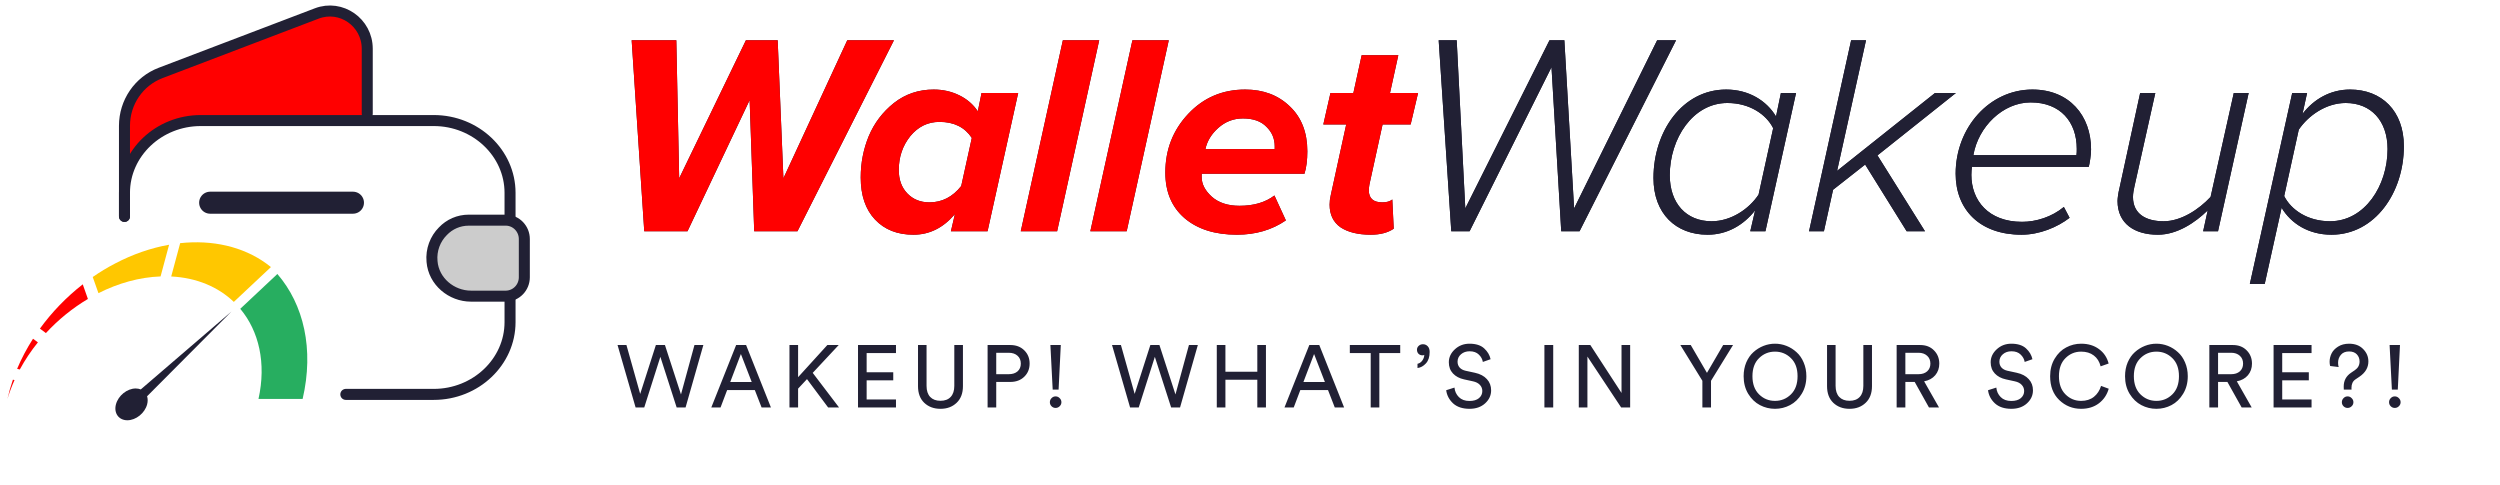 <svg width="227" height="44" viewBox="0 0 227 44" fill="none" xmlns="http://www.w3.org/2000/svg">
<path fill-rule="evenodd" clip-rule="evenodd" d="M1.319 34.512L1.174 34.474C0.975 35.051 0.806 35.636 0.675 36.222C0.853 35.64 1.069 35.07 1.319 34.512Z" fill="#FF0000"/>
<path fill-rule="evenodd" clip-rule="evenodd" d="M1.555 33.489L1.797 33.551C2.265 32.685 2.82 31.857 3.442 31.086L2.998 30.757C2.436 31.635 1.951 32.549 1.555 33.489Z" fill="#FF0000"/>
<path fill-rule="evenodd" clip-rule="evenodd" d="M3.625 29.838L4.168 30.243C5.287 29.029 6.584 27.977 7.982 27.146L7.514 25.817C6.027 26.977 4.712 28.342 3.625 29.838Z" fill="#FF0000"/>
<path fill-rule="evenodd" clip-rule="evenodd" d="M8.42 25.152L8.94 26.619C10.733 25.713 12.66 25.169 14.579 25.1L15.354 22.222C13.73 22.511 12.07 23.076 10.45 23.926C9.747 24.291 9.071 24.701 8.42 25.152Z" fill="#FFC700"/>
<path fill-rule="evenodd" clip-rule="evenodd" d="M16.359 22.079L15.546 25.104C17.871 25.219 19.817 26.059 21.231 27.412L24.6 24.25C24.462 24.138 24.321 24.028 24.174 23.923C22.038 22.382 19.283 21.766 16.359 22.079Z" fill="#FFC700"/>
<path fill-rule="evenodd" clip-rule="evenodd" d="M21.816 28.039C23.513 30.067 24.192 32.973 23.471 36.223H27.479C28.53 31.699 27.58 27.655 25.185 24.878L21.816 28.039Z" fill="#27AE60"/>
<path fill-rule="evenodd" clip-rule="evenodd" d="M21.018 28.285L16.644 32.679L13.355 35.982C13.423 36.196 13.43 36.449 13.36 36.717C13.149 37.513 12.346 38.16 11.564 38.16C10.782 38.16 10.316 37.513 10.527 36.717C10.738 35.92 11.541 35.273 12.323 35.273C12.491 35.273 12.646 35.304 12.784 35.359L16.317 32.322L21.018 28.285Z" fill="#212034"/>
<path d="M11.627 9.641V14.241L15.225 11.941L18.223 10.791H33.216V4.466L32.017 1.591L29.018 1.016L14.025 6.766L11.627 9.641Z" fill="#FF0000"/>
<path d="M11.302 19.649V17.507C11.302 13.895 14.416 10.946 18.23 10.946H39.384C43.198 10.946 46.312 13.895 46.312 17.507V20.02M46.312 27.174V29.25C46.312 32.862 43.198 35.811 39.384 35.811H31.401" stroke="#212034" stroke-linecap="round" stroke-linejoin="round"/>
<path d="M11.302 19.649V11.426C11.302 9.285 12.605 7.377 14.586 6.622L28.758 1.224C30.972 0.378 33.346 2.034 33.346 4.427V10.324" stroke="#212034" stroke-linecap="round" stroke-linejoin="round"/>
<path d="M47.609 21.707V25.174C47.609 26.099 46.889 26.857 45.972 26.89H42.764C40.996 26.89 39.375 25.561 39.228 23.743C39.13 22.683 39.523 21.69 40.21 21C40.816 20.36 41.651 19.99 42.567 19.99H45.972C46.889 20.024 47.609 20.781 47.609 21.707Z" fill="#CCCCCC" stroke="#212034" stroke-linecap="round" stroke-linejoin="round"/>
<path d="M19.082 18.405H32.049" stroke="#212034" stroke-width="2" stroke-linecap="round" stroke-linejoin="round"/>
<path d="M72.408 21H68.482L68.066 9.092L62.424 21H58.498L57.354 3.658H61.41L61.67 16.19L67.728 3.658H70.614L71.134 16.19L76.932 3.658H81.17L72.408 21ZM84.782 8.13C85.614 8.13 86.385 8.303 87.096 8.65C87.807 8.997 88.37 9.482 88.786 10.106L89.124 8.442H92.452L89.67 21H86.342L86.706 19.44C85.649 20.688 84.392 21.312 82.936 21.312C81.48 21.312 80.319 20.853 79.452 19.934C78.585 19.015 78.152 17.741 78.152 16.112C78.152 14.795 78.395 13.547 78.88 12.368C79.383 11.172 80.145 10.167 81.168 9.352C82.208 8.537 83.413 8.13 84.782 8.13ZM85.302 11.068C84.245 11.068 83.361 11.501 82.65 12.368C81.957 13.235 81.61 14.257 81.61 15.436C81.61 16.32 81.87 17.031 82.39 17.568C82.91 18.105 83.577 18.374 84.392 18.374C85.536 18.374 86.498 17.88 87.278 16.892L88.24 12.524C87.599 11.553 86.619 11.068 85.302 11.068ZM95.987 21H92.684L96.507 3.658H99.808L95.987 21ZM102.303 21H99.001L102.823 3.658H106.125L102.303 21ZM112.311 21.312C110.317 21.312 108.731 20.809 107.553 19.804C106.391 18.799 105.811 17.421 105.811 15.67C105.811 13.59 106.504 11.813 107.891 10.34C109.277 8.867 111.002 8.13 113.065 8.13C114.711 8.13 116.063 8.641 117.121 9.664C118.178 10.669 118.707 12.03 118.707 13.746C118.707 14.543 118.62 15.219 118.447 15.774H109.113V16.086C109.113 16.71 109.416 17.299 110.023 17.854C110.647 18.409 111.487 18.686 112.545 18.686C113.845 18.686 114.902 18.374 115.717 17.75L116.757 20.012C115.491 20.879 114.009 21.312 112.311 21.312ZM109.451 13.538H115.743V13.278C115.743 12.585 115.491 11.995 114.989 11.51C114.503 11.007 113.793 10.756 112.857 10.756C112.007 10.756 111.262 11.042 110.621 11.614C109.997 12.169 109.607 12.81 109.451 13.538ZM124.472 21.312C123.311 21.312 122.392 21.087 121.716 20.636C121.057 20.168 120.728 19.483 120.728 18.582C120.728 18.287 120.763 18.001 120.832 17.724L122.236 11.302H120.156L120.806 8.442H122.886L123.64 5.01H126.968L126.214 8.442H128.762L128.086 11.302H125.538L124.342 16.762C124.307 16.97 124.29 17.143 124.29 17.282C124.29 18.01 124.697 18.374 125.512 18.374C125.911 18.374 126.214 18.287 126.422 18.114L126.552 20.766C126.015 21.13 125.321 21.312 124.472 21.312ZM143.423 21L152.185 3.658H150.469L142.929 18.92L142.045 3.658H140.693L133.049 18.92L132.269 3.658H130.631L131.775 21H133.439L140.875 6.102L141.759 21H143.423ZM156.739 8.13C152.761 8.13 150.135 11.926 150.135 16.164C150.135 19.388 152.163 21.312 155.049 21.312C156.843 21.312 158.325 20.428 159.365 19.102L158.923 21H160.301L163.083 8.442H161.705L161.263 10.574C160.405 9.144 158.793 8.13 156.739 8.13ZM156.843 9.352C158.871 9.352 160.379 10.392 161.003 11.64L159.677 17.672C158.819 18.972 157.181 20.09 155.413 20.09C153.125 20.09 151.617 18.478 151.617 15.904C151.617 12.602 153.697 9.352 156.843 9.352ZM174.79 21L170.474 14.11L177.598 8.442H175.7L166.808 15.514L169.434 3.658H168.082L164.26 21H165.612L166.444 17.23L169.356 14.942L173.126 21H174.79ZM183.551 21.312C185.189 21.312 186.801 20.636 187.919 19.778L187.399 18.79C186.307 19.7 184.877 20.142 183.603 20.142C180.535 20.142 179.001 18.192 179.001 15.878C179.001 15.644 179.027 15.306 179.053 15.15H189.661C189.739 14.838 189.869 14.11 189.869 13.564C189.869 10.496 187.893 8.13 184.539 8.13C180.639 8.13 177.571 11.588 177.571 15.774C177.571 19.05 179.781 21.312 183.551 21.312ZM188.465 14.084H179.183C179.625 11.51 181.861 9.3 184.383 9.3C187.087 9.3 188.569 11.068 188.569 13.512C188.569 13.668 188.569 13.954 188.543 14.084H188.465ZM194.325 8.442L192.427 17.178C192.349 17.464 192.271 18.01 192.271 18.244C192.271 20.298 193.805 21.312 195.937 21.312C197.705 21.312 199.343 20.194 200.461 19.102L200.045 21H201.397L204.179 8.442H202.827L200.721 17.88C199.655 19.024 198.043 20.09 196.457 20.09C194.871 20.09 193.675 19.44 193.675 17.88C193.675 17.568 193.753 17.178 193.805 16.944L195.703 8.442H194.325ZM211.694 21.312C215.646 21.312 218.272 17.49 218.272 13.278C218.272 10.054 216.244 8.13 213.384 8.13C211.59 8.13 210.082 9.014 209.068 10.34L209.484 8.442H208.132L204.284 25.784H205.636L207.17 18.868C208.028 20.298 209.614 21.312 211.694 21.312ZM211.564 20.09C209.536 20.09 208.028 19.05 207.404 17.802L208.73 11.77C209.614 10.47 211.226 9.352 212.994 9.352C215.282 9.352 216.79 10.964 216.79 13.538C216.79 16.84 214.736 20.09 211.564 20.09Z" fill="#212034"/>
<path d="M72.408 21H68.482L68.066 9.092L62.424 21H58.498L57.354 3.658H61.41L61.67 16.19L67.728 3.658H70.614L71.134 16.19L76.932 3.658H81.17L72.408 21ZM84.782 8.13C85.614 8.13 86.385 8.303 87.096 8.65C87.807 8.997 88.37 9.482 88.786 10.106L89.124 8.442H92.452L89.67 21H86.342L86.706 19.44C85.649 20.688 84.392 21.312 82.936 21.312C81.48 21.312 80.319 20.853 79.452 19.934C78.585 19.015 78.152 17.741 78.152 16.112C78.152 14.795 78.395 13.547 78.88 12.368C79.383 11.172 80.145 10.167 81.168 9.352C82.208 8.537 83.413 8.13 84.782 8.13ZM85.302 11.068C84.245 11.068 83.361 11.501 82.65 12.368C81.957 13.235 81.61 14.257 81.61 15.436C81.61 16.32 81.87 17.031 82.39 17.568C82.91 18.105 83.577 18.374 84.392 18.374C85.536 18.374 86.498 17.88 87.278 16.892L88.24 12.524C87.599 11.553 86.619 11.068 85.302 11.068ZM95.987 21H92.684L96.507 3.658H99.808L95.987 21ZM102.303 21H99.001L102.823 3.658H106.125L102.303 21ZM112.311 21.312C110.317 21.312 108.731 20.809 107.553 19.804C106.391 18.799 105.811 17.421 105.811 15.67C105.811 13.59 106.504 11.813 107.891 10.34C109.277 8.867 111.002 8.13 113.065 8.13C114.711 8.13 116.063 8.641 117.121 9.664C118.178 10.669 118.707 12.03 118.707 13.746C118.707 14.543 118.62 15.219 118.447 15.774H109.113V16.086C109.113 16.71 109.416 17.299 110.023 17.854C110.647 18.409 111.487 18.686 112.545 18.686C113.845 18.686 114.902 18.374 115.717 17.75L116.757 20.012C115.491 20.879 114.009 21.312 112.311 21.312ZM109.451 13.538H115.743V13.278C115.743 12.585 115.491 11.995 114.989 11.51C114.503 11.007 113.793 10.756 112.857 10.756C112.007 10.756 111.262 11.042 110.621 11.614C109.997 12.169 109.607 12.81 109.451 13.538ZM124.472 21.312C123.311 21.312 122.392 21.087 121.716 20.636C121.057 20.168 120.728 19.483 120.728 18.582C120.728 18.287 120.763 18.001 120.832 17.724L122.236 11.302H120.156L120.806 8.442H122.886L123.64 5.01H126.968L126.214 8.442H128.762L128.086 11.302H125.538L124.342 16.762C124.307 16.97 124.29 17.143 124.29 17.282C124.29 18.01 124.697 18.374 125.512 18.374C125.911 18.374 126.214 18.287 126.422 18.114L126.552 20.766C126.015 21.13 125.321 21.312 124.472 21.312Z" fill="#FF0000"/>
<path d="M143.423 21L152.185 3.658H150.469L142.929 18.92L142.045 3.658H140.693L133.049 18.92L132.269 3.658H130.631L131.775 21H133.439L140.875 6.102L141.759 21H143.423ZM156.739 8.13C152.761 8.13 150.135 11.926 150.135 16.164C150.135 19.388 152.163 21.312 155.049 21.312C156.843 21.312 158.325 20.428 159.365 19.102L158.923 21H160.301L163.083 8.442H161.705L161.263 10.574C160.405 9.144 158.793 8.13 156.739 8.13ZM156.843 9.352C158.871 9.352 160.379 10.392 161.003 11.64L159.677 17.672C158.819 18.972 157.181 20.09 155.413 20.09C153.125 20.09 151.617 18.478 151.617 15.904C151.617 12.602 153.697 9.352 156.843 9.352ZM174.79 21L170.474 14.11L177.598 8.442H175.7L166.808 15.514L169.434 3.658H168.082L164.26 21H165.612L166.444 17.23L169.356 14.942L173.126 21H174.79ZM183.551 21.312C185.189 21.312 186.801 20.636 187.919 19.778L187.399 18.79C186.307 19.7 184.877 20.142 183.603 20.142C180.535 20.142 179.001 18.192 179.001 15.878C179.001 15.644 179.027 15.306 179.053 15.15H189.661C189.739 14.838 189.869 14.11 189.869 13.564C189.869 10.496 187.893 8.13 184.539 8.13C180.639 8.13 177.571 11.588 177.571 15.774C177.571 19.05 179.781 21.312 183.551 21.312ZM188.465 14.084H179.183C179.625 11.51 181.861 9.3 184.383 9.3C187.087 9.3 188.569 11.068 188.569 13.512C188.569 13.668 188.569 13.954 188.543 14.084H188.465ZM194.325 8.442L192.427 17.178C192.349 17.464 192.271 18.01 192.271 18.244C192.271 20.298 193.805 21.312 195.937 21.312C197.705 21.312 199.343 20.194 200.461 19.102L200.045 21H201.397L204.179 8.442H202.827L200.721 17.88C199.655 19.024 198.043 20.09 196.457 20.09C194.871 20.09 193.675 19.44 193.675 17.88C193.675 17.568 193.753 17.178 193.805 16.944L195.703 8.442H194.325ZM211.694 21.312C215.646 21.312 218.272 17.49 218.272 13.278C218.272 10.054 216.244 8.13 213.384 8.13C211.59 8.13 210.082 9.014 209.068 10.34L209.484 8.442H208.132L204.284 25.784H205.636L207.17 18.868C208.028 20.298 209.614 21.312 211.694 21.312ZM211.564 20.09C209.536 20.09 208.028 19.05 207.404 17.802L208.73 11.77C209.614 10.47 211.226 9.352 212.994 9.352C215.282 9.352 216.79 10.964 216.79 13.538C216.79 16.84 214.736 20.09 211.564 20.09Z" fill="#212034"/>
<path d="M61.833 35.816L63.057 31.328H63.865L62.249 37H61.441L59.961 32.4L58.497 37H57.713L56.073 31.328H56.881L58.129 35.768L59.553 31.328H60.377L61.833 35.816ZM69.153 37L68.537 35.416H66.025L65.425 37H64.585L66.841 31.328H67.745L70.001 37H69.153ZM67.273 32.144L66.305 34.688H68.257L67.273 32.144ZM75.195 37L73.275 34.424L72.467 35.288V37H71.683V31.328H72.467V34.248L75.123 31.328H76.155L73.795 33.856L76.187 37H75.195ZM81.355 37H77.907V31.328H81.355V32.056H78.691V33.8H81.107V34.536H78.691V36.272H81.355V37ZM86.859 36.576C86.48 36.939 85.992 37.12 85.395 37.12C84.798 37.12 84.307 36.939 83.923 36.576C83.544 36.213 83.355 35.709 83.355 35.064V31.328H84.131V35.04C84.131 35.472 84.24 35.805 84.459 36.04C84.683 36.275 84.995 36.392 85.395 36.392C85.795 36.392 86.104 36.275 86.323 36.04C86.542 35.805 86.651 35.472 86.651 35.04V31.328H87.435V35.064C87.435 35.709 87.243 36.213 86.859 36.576ZM90.458 33.976H91.594C91.93 33.976 92.197 33.891 92.394 33.72C92.592 33.544 92.69 33.309 92.69 33.016C92.69 32.717 92.592 32.48 92.394 32.304C92.197 32.123 91.93 32.032 91.594 32.032H90.458V33.976ZM91.738 34.68H90.458V37H89.674V31.328H91.738C92.256 31.328 92.677 31.488 93.002 31.808C93.328 32.128 93.49 32.528 93.49 33.008C93.49 33.493 93.328 33.893 93.002 34.208C92.677 34.523 92.256 34.68 91.738 34.68ZM96.32 31.328L96.12 35.376H95.584L95.376 31.328H96.32ZM95.48 36.888C95.379 36.787 95.328 36.664 95.328 36.52C95.328 36.376 95.379 36.253 95.48 36.152C95.581 36.045 95.704 35.992 95.848 35.992C95.992 35.992 96.115 36.045 96.216 36.152C96.323 36.253 96.376 36.376 96.376 36.52C96.376 36.664 96.323 36.787 96.216 36.888C96.115 36.989 95.992 37.04 95.848 37.04C95.704 37.04 95.581 36.989 95.48 36.888ZM106.732 35.816L107.956 31.328H108.764L107.148 37H106.34L104.86 32.4L103.396 37H102.612L100.972 31.328H101.78L103.028 35.768L104.452 31.328H105.276L106.732 35.816ZM114.948 37H114.164V34.48H111.268V37H110.484V31.328H111.268V33.752H114.164V31.328H114.948V37ZM121.198 37L120.582 35.416H118.07L117.47 37H116.63L118.886 31.328H119.79L122.046 37H121.198ZM119.318 32.144L118.35 34.688H120.302L119.318 32.144ZM127.14 32.056H125.244V37H124.46V32.056H122.564V31.328H127.14V32.056ZM128.661 31.752C128.661 31.619 128.712 31.504 128.813 31.408C128.92 31.307 129.05 31.256 129.205 31.256C129.376 31.256 129.52 31.317 129.637 31.44C129.754 31.563 129.813 31.736 129.813 31.96C129.813 32.408 129.698 32.755 129.469 33C129.245 33.245 128.992 33.384 128.709 33.416V33.032C128.885 32.995 129.029 32.899 129.141 32.744C129.258 32.584 129.32 32.411 129.325 32.224C129.288 32.251 129.234 32.264 129.165 32.264C129.021 32.264 128.901 32.219 128.805 32.128C128.709 32.032 128.661 31.907 128.661 31.752ZM135.346 32.616L134.642 32.864C134.605 32.619 134.485 32.397 134.282 32.2C134.079 31.997 133.799 31.896 133.442 31.896C133.127 31.896 132.866 31.987 132.658 32.168C132.45 32.349 132.346 32.573 132.346 32.84C132.346 33.048 132.407 33.224 132.53 33.368C132.658 33.512 132.839 33.611 133.074 33.664L133.922 33.848C134.391 33.949 134.754 34.141 135.01 34.424C135.266 34.701 135.394 35.04 135.394 35.44C135.394 35.899 135.213 36.293 134.85 36.624C134.487 36.955 134.015 37.12 133.434 37.12C132.799 37.12 132.301 36.955 131.938 36.624C131.581 36.288 131.373 35.891 131.314 35.432L132.066 35.192C132.098 35.533 132.231 35.821 132.466 36.056C132.701 36.291 133.021 36.408 133.426 36.408C133.799 36.408 134.087 36.323 134.29 36.152C134.493 35.981 134.594 35.765 134.594 35.504C134.594 35.291 134.522 35.107 134.378 34.952C134.234 34.792 134.023 34.683 133.746 34.624L132.938 34.448C132.517 34.357 132.181 34.179 131.93 33.912C131.679 33.645 131.554 33.307 131.554 32.896C131.554 32.448 131.735 32.056 132.098 31.72C132.466 31.379 132.909 31.208 133.426 31.208C134.007 31.208 134.453 31.349 134.762 31.632C135.071 31.915 135.266 32.243 135.346 32.616ZM141.032 37H140.232V31.328H141.032V37ZM148.018 37H147.202L144.138 32.376V37H143.354V31.328H144.402L147.234 35.68V31.328H148.018V37ZM154.576 34.576L152.576 31.328H153.52L154.992 33.856L156.464 31.328H157.36L155.36 34.576V37H154.576V34.576ZM159.722 32.52C159.322 32.909 159.122 33.456 159.122 34.16C159.122 34.864 159.322 35.413 159.722 35.808C160.122 36.203 160.605 36.4 161.17 36.4C161.735 36.4 162.218 36.203 162.618 35.808C163.018 35.413 163.218 34.864 163.218 34.16C163.218 33.456 163.018 32.909 162.618 32.52C162.218 32.125 161.735 31.928 161.17 31.928C160.605 31.928 160.122 32.125 159.722 32.52ZM158.322 34.16C158.322 33.701 158.402 33.283 158.562 32.904C158.727 32.525 158.943 32.216 159.21 31.976C159.482 31.731 159.786 31.541 160.122 31.408C160.458 31.275 160.807 31.208 161.17 31.208C161.533 31.208 161.882 31.275 162.218 31.408C162.554 31.541 162.855 31.731 163.122 31.976C163.394 32.216 163.61 32.525 163.77 32.904C163.935 33.283 164.018 33.701 164.018 34.16C164.018 34.768 163.877 35.301 163.594 35.76C163.317 36.219 162.965 36.56 162.538 36.784C162.111 37.008 161.655 37.12 161.17 37.12C160.685 37.12 160.229 37.008 159.802 36.784C159.375 36.56 159.021 36.219 158.738 35.76C158.461 35.301 158.322 34.768 158.322 34.16ZM169.4 36.576C169.021 36.939 168.533 37.12 167.936 37.12C167.339 37.12 166.848 36.939 166.464 36.576C166.085 36.213 165.896 35.709 165.896 35.064V31.328H166.672V35.04C166.672 35.472 166.781 35.805 167 36.04C167.224 36.275 167.536 36.392 167.936 36.392C168.336 36.392 168.645 36.275 168.864 36.04C169.083 35.805 169.192 35.472 169.192 35.04V31.328H169.976V35.064C169.976 35.709 169.784 36.213 169.4 36.576ZM175.151 37L173.855 34.68H173.007V37H172.215V31.328H174.351C174.874 31.328 175.293 31.491 175.607 31.816C175.927 32.136 176.087 32.536 176.087 33.016C176.087 33.427 175.965 33.779 175.719 34.072C175.474 34.36 175.138 34.544 174.711 34.624L176.063 37H175.151ZM173.007 33.976H174.207C174.527 33.976 174.786 33.891 174.983 33.72C175.181 33.544 175.279 33.309 175.279 33.016C175.279 32.717 175.181 32.48 174.983 32.304C174.786 32.123 174.527 32.032 174.207 32.032H173.007V33.976ZM184.545 32.616L183.841 32.864C183.803 32.619 183.683 32.397 183.481 32.2C183.278 31.997 182.998 31.896 182.641 31.896C182.326 31.896 182.065 31.987 181.857 32.168C181.649 32.349 181.545 32.573 181.545 32.84C181.545 33.048 181.606 33.224 181.729 33.368C181.857 33.512 182.038 33.611 182.273 33.664L183.121 33.848C183.59 33.949 183.953 34.141 184.209 34.424C184.465 34.701 184.593 35.04 184.593 35.44C184.593 35.899 184.411 36.293 184.049 36.624C183.686 36.955 183.214 37.12 182.633 37.12C181.998 37.12 181.499 36.955 181.137 36.624C180.779 36.288 180.571 35.891 180.513 35.432L181.265 35.192C181.297 35.533 181.43 35.821 181.665 36.056C181.899 36.291 182.219 36.408 182.625 36.408C182.998 36.408 183.286 36.323 183.489 36.152C183.691 35.981 183.793 35.765 183.793 35.504C183.793 35.291 183.721 35.107 183.577 34.952C183.433 34.792 183.222 34.683 182.945 34.624L182.137 34.448C181.715 34.357 181.379 34.179 181.129 33.912C180.878 33.645 180.753 33.307 180.753 32.896C180.753 32.448 180.934 32.056 181.297 31.72C181.665 31.379 182.107 31.208 182.625 31.208C183.206 31.208 183.651 31.349 183.961 31.632C184.27 31.915 184.465 32.243 184.545 32.616ZM188.968 37.12C188.194 37.12 187.53 36.853 186.976 36.32C186.426 35.787 186.152 35.067 186.152 34.16C186.152 33.552 186.29 33.019 186.568 32.56C186.845 32.101 187.194 31.763 187.616 31.544C188.037 31.32 188.488 31.208 188.968 31.208C189.608 31.208 190.146 31.371 190.584 31.696C191.026 32.016 191.32 32.453 191.464 33.008L190.736 33.264C190.629 32.837 190.424 32.509 190.12 32.28C189.816 32.045 189.432 31.928 188.968 31.928C188.413 31.928 187.938 32.125 187.544 32.52C187.149 32.909 186.952 33.456 186.952 34.16C186.952 34.864 187.149 35.413 187.544 35.808C187.938 36.203 188.413 36.4 188.968 36.4C189.432 36.4 189.818 36.277 190.128 36.032C190.437 35.781 190.653 35.451 190.776 35.04L191.472 35.296C191.317 35.845 191.018 36.288 190.576 36.624C190.138 36.955 189.602 37.12 188.968 37.12ZM194.354 32.52C193.954 32.909 193.754 33.456 193.754 34.16C193.754 34.864 193.954 35.413 194.354 35.808C194.754 36.203 195.236 36.4 195.802 36.4C196.367 36.4 196.85 36.203 197.25 35.808C197.65 35.413 197.85 34.864 197.85 34.16C197.85 33.456 197.65 32.909 197.25 32.52C196.85 32.125 196.367 31.928 195.802 31.928C195.236 31.928 194.754 32.125 194.354 32.52ZM192.954 34.16C192.954 33.701 193.034 33.283 193.194 32.904C193.359 32.525 193.575 32.216 193.842 31.976C194.114 31.731 194.418 31.541 194.754 31.408C195.09 31.275 195.439 31.208 195.802 31.208C196.164 31.208 196.514 31.275 196.85 31.408C197.186 31.541 197.487 31.731 197.754 31.976C198.026 32.216 198.242 32.525 198.402 32.904C198.567 33.283 198.65 33.701 198.65 34.16C198.65 34.768 198.508 35.301 198.226 35.76C197.948 36.219 197.596 36.56 197.17 36.784C196.743 37.008 196.287 37.12 195.802 37.12C195.316 37.12 194.86 37.008 194.434 36.784C194.007 36.56 193.652 36.219 193.37 35.76C193.092 35.301 192.954 34.768 192.954 34.16ZM203.544 37L202.248 34.68H201.4V37H200.608V31.328H202.744C203.266 31.328 203.685 31.491 204 31.816C204.32 32.136 204.48 32.536 204.48 33.016C204.48 33.427 204.357 33.779 204.112 34.072C203.866 34.36 203.53 34.544 203.104 34.624L204.456 37H203.544ZM201.4 33.976H202.6C202.92 33.976 203.178 33.891 203.376 33.72C203.573 33.544 203.672 33.309 203.672 33.016C203.672 32.717 203.573 32.48 203.376 32.304C203.178 32.123 202.92 32.032 202.6 32.032H201.4V33.976ZM209.889 37H206.441V31.328H209.889V32.056H207.225V33.8H209.641V34.536H207.225V36.272H209.889V37ZM213.521 35.376H212.817C212.812 35.312 212.809 35.219 212.809 35.096C212.809 34.563 213.03 34.147 213.473 33.848L213.825 33.608C214.108 33.416 214.249 33.155 214.249 32.824C214.249 32.568 214.166 32.352 214.001 32.176C213.836 32 213.601 31.912 213.297 31.912C212.972 31.912 212.724 32.013 212.553 32.216C212.382 32.419 212.297 32.659 212.297 32.936C212.297 33.096 212.316 33.227 212.353 33.328L211.577 33.232C211.545 33.12 211.529 32.992 211.529 32.848C211.529 32.587 211.588 32.336 211.705 32.096C211.822 31.856 212.02 31.648 212.297 31.472C212.574 31.296 212.908 31.208 213.297 31.208C213.83 31.208 214.254 31.368 214.569 31.688C214.889 32.008 215.049 32.384 215.049 32.816C215.049 33.376 214.777 33.84 214.233 34.208L213.865 34.456C213.63 34.616 213.513 34.872 213.513 35.224C213.513 35.272 213.516 35.323 213.521 35.376ZM212.793 36.888C212.692 36.787 212.641 36.664 212.641 36.52C212.641 36.376 212.692 36.253 212.793 36.152C212.894 36.045 213.017 35.992 213.161 35.992C213.305 35.992 213.428 36.045 213.529 36.152C213.636 36.253 213.689 36.376 213.689 36.52C213.689 36.664 213.636 36.787 213.529 36.888C213.428 36.989 213.305 37.04 213.161 37.04C213.017 37.04 212.894 36.989 212.793 36.888ZM217.919 31.328L217.719 35.376H217.183L216.975 31.328H217.919ZM217.079 36.888C216.978 36.787 216.927 36.664 216.927 36.52C216.927 36.376 216.978 36.253 217.079 36.152C217.181 36.045 217.303 35.992 217.447 35.992C217.591 35.992 217.714 36.045 217.815 36.152C217.922 36.253 217.975 36.376 217.975 36.52C217.975 36.664 217.922 36.787 217.815 36.888C217.714 36.989 217.591 37.04 217.447 37.04C217.303 37.04 217.181 36.989 217.079 36.888Z" fill="#212034"/>
</svg>
